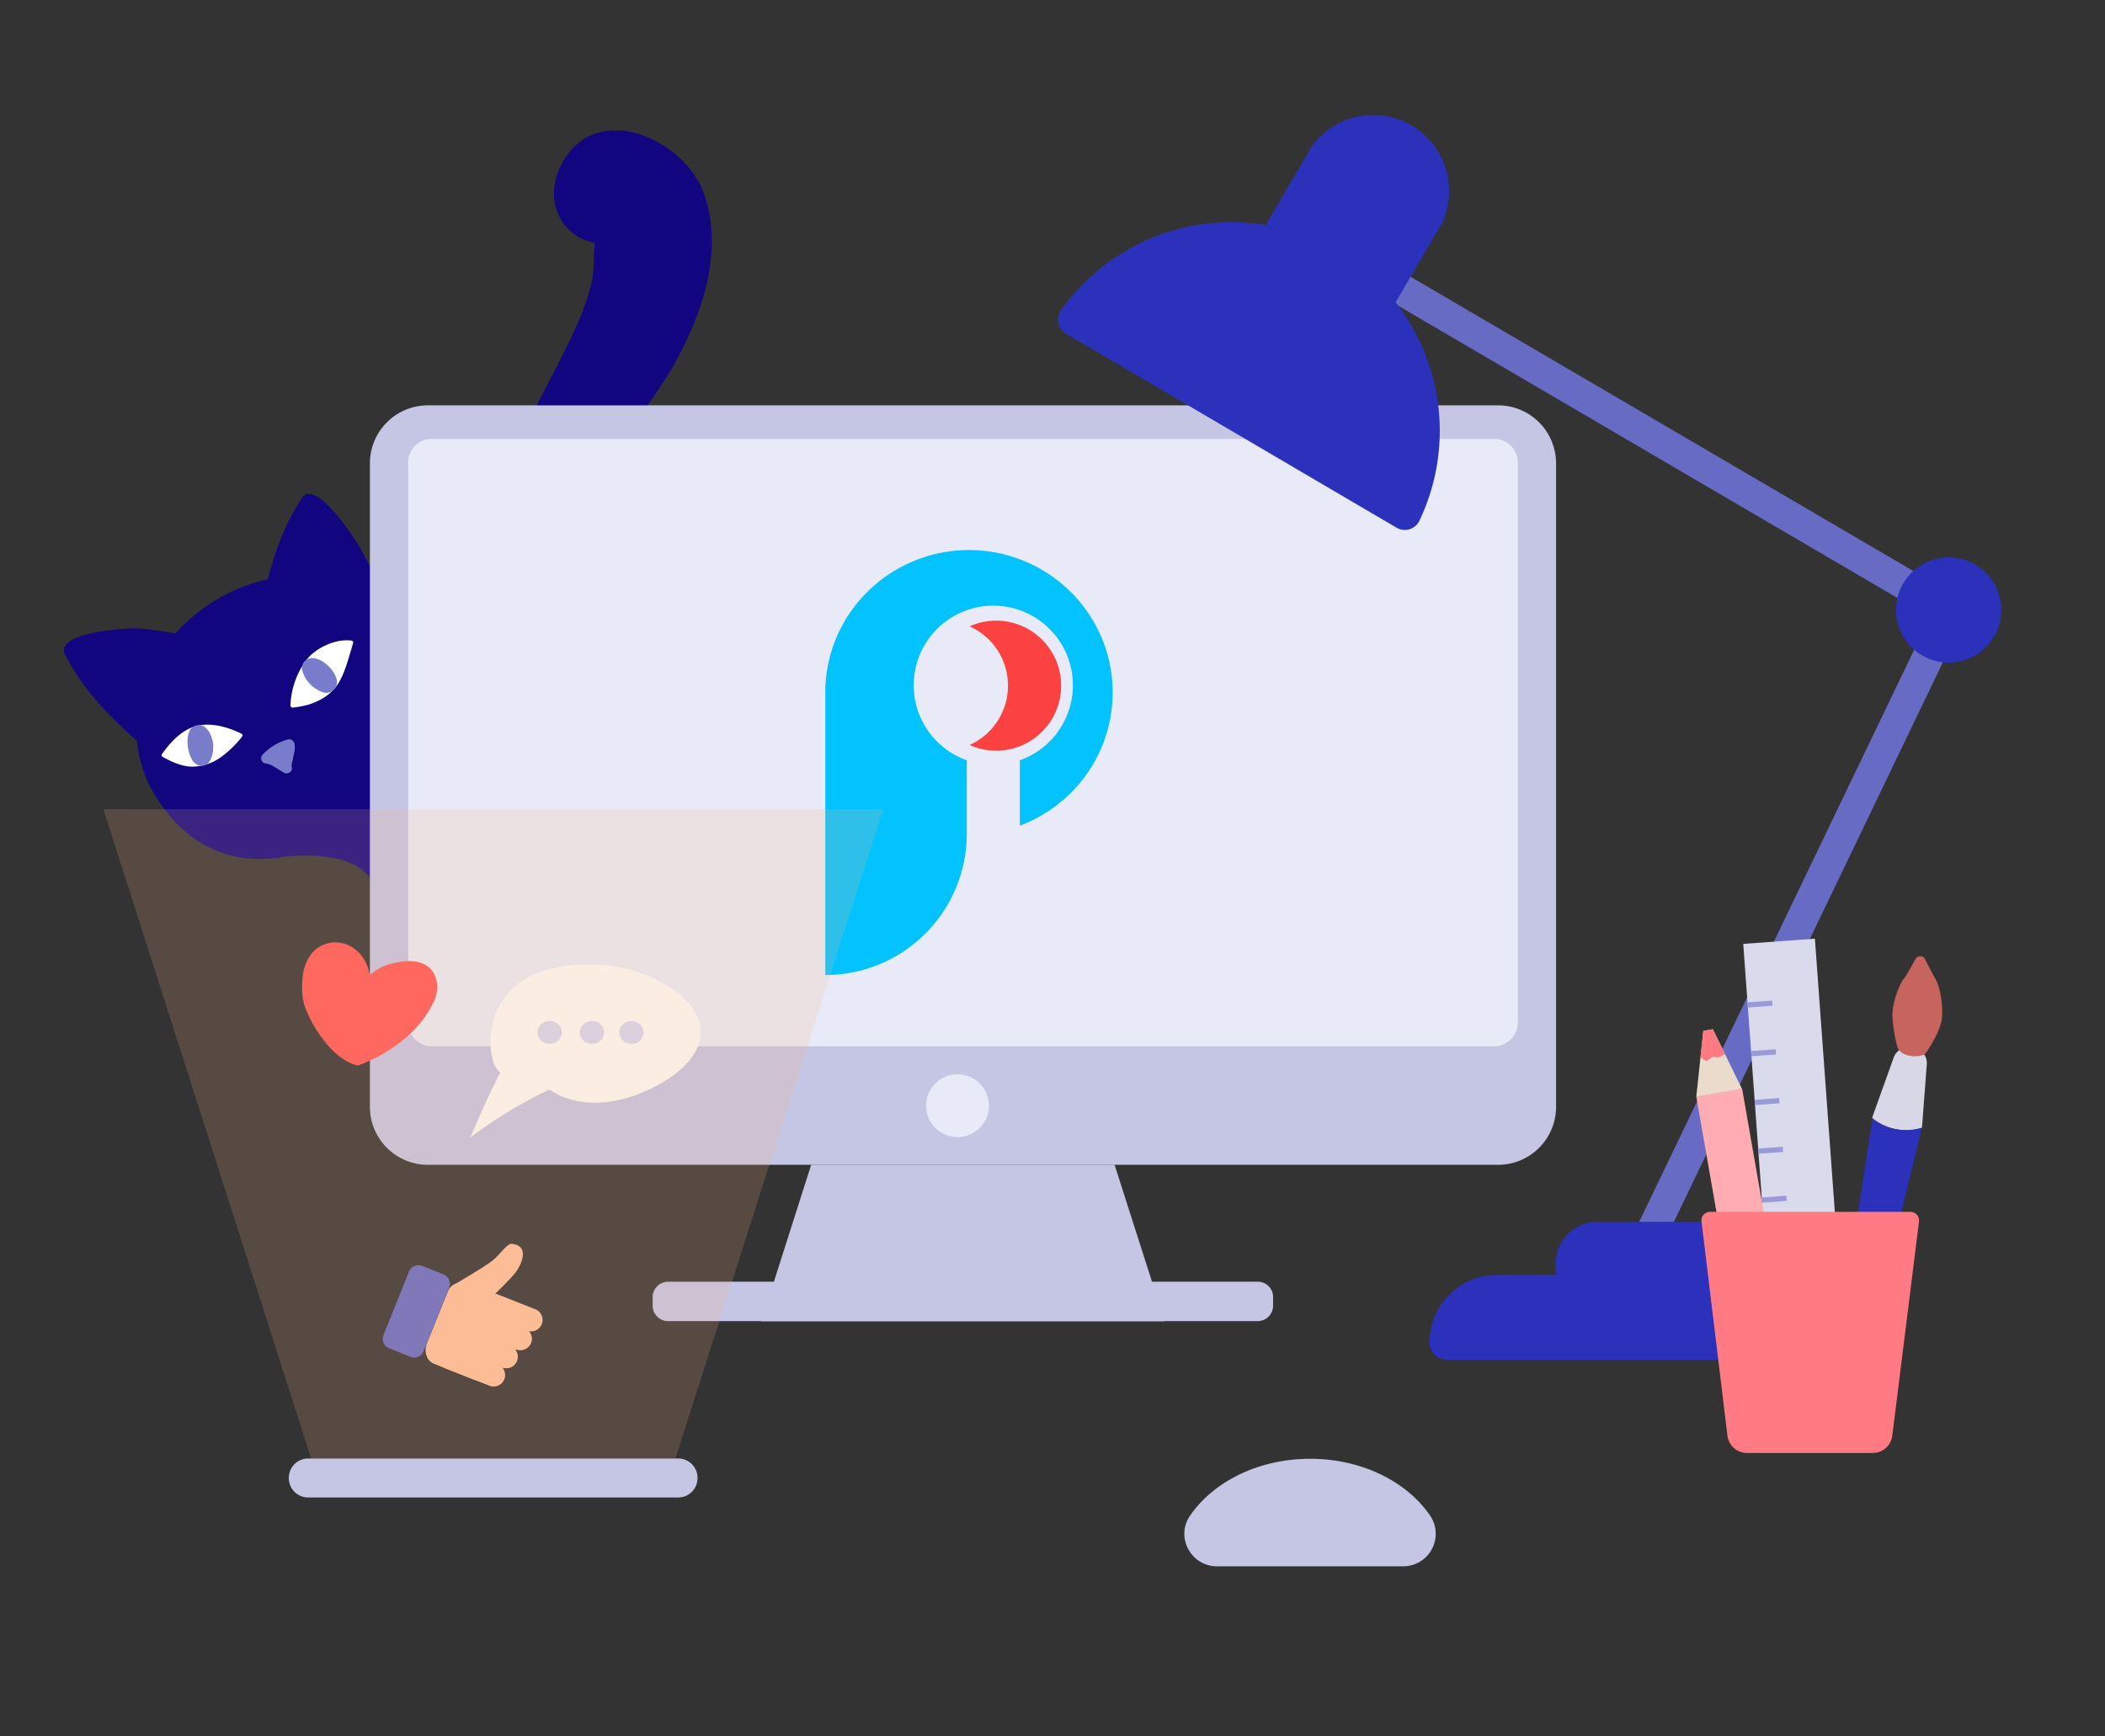 <svg xmlns="http://www.w3.org/2000/svg" xmlns:xlink="http://www.w3.org/1999/xlink" width="857" height="707" viewBox="0 0 857 707">
  <rect x="0" y="0" width="857" height="707" fill="#333333" stroke="none"/>
  <defs>
    <clipPath id="clip-info">
      <rect width="857" height="707"/>
    </clipPath>
  </defs>
  <g id="info" clip-path="url(#clip-info)">
    <g id="Group_13" data-name="Group 13" transform="translate(26 53.07)">
      <path id="Path_1" data-name="Path 1" d="M29.994,753.5C11.941,737.6,4.791,726.7.447,718.039c-4.343-8.687,24.642-11.08,30.906-10.46,8.066.768,18.319,2.689,18.319,2.689Z" transform="translate(-0.006 -504.688)" fill="#110580"/>
      <path id="Path_2" data-name="Path 2" d="M363.285,896.787c-2.689-.68-17.344-9.573-20.8-16.4-7.15-14.33-34.984-10.667-34.984-10.667L367.274,805.9" transform="translate(-216.644 -574.022)" fill="#110580"/>
      <path id="Path_3" data-name="Path 3" d="M273.2,566.888c4.875-23.549,10.873-35.131,16.251-43.168,5.378-8.066,21.422,16.192,24.376,21.688,3.516,6.471,8.687,17.137,8.687,17.137Z" transform="translate(-192.479 -374.071)" fill="#110580"/>
      <path id="Path_4" data-name="Path 4" d="M691.711,137.711c-10.46,10.46-18.94,23.076-28.986,34.009-5.909,6.412-18.733,19.412-16.458,2.482,2.837-21.481,22.042-40.834,32.029-59.3,10.962-20.181,19.147-44.764,11.494-67.486-7.8-23.106-45.325-39.623-58.74-11.405-7.978,16.871,3.723,33.6,22.367,31.2.886-.148,1.8-.207,2.689-.355-3.782-.148-7.564-.207-11.376-.355,3.723.827.886-3.457.414.975-.62,5.289-.059,10.253-1.3,15.571-2.541,10.962-7.564,21.067-12.587,31.054-10.253,20.594-25.824,45.03-21.688,69.051,4.078,23.815,27.065,41.307,50.88,31.32,22.869-9.573,42.016-43.582,47.659-66.6,2.334-9.13-9.041-17.521-16.4-10.164Z" transform="translate(-428.98 -21.126)" fill="#110580"/>
      <path id="Path_5" data-name="Path 5" d="M216.018,660.6c14.6,26.445,15.01,54.455-28.424,78.211-39.652,21.688-66.717,8.953-81.314-17.492s-1.861-61.428,28.424-78.211C164.99,626.386,201.422,634.186,216.018,660.6Z" transform="translate(-70.619 -453.129)" fill="#110580"/>
      <path id="Path_6" data-name="Path 6" d="M282.887,860.231A21.788,21.788,0,0,0,272.28,866.7a2.194,2.194,0,0,0-.207,2.127,2.1,2.1,0,0,0,1.8,1.241,1.142,1.142,0,0,1,.68.148c-.561-.207.059,0,.207.059a4.327,4.327,0,0,1,.975.354c.148.059.355.148.473.207.059,0,.059.059.148.059.266.148.561.354.827.473,1.3.827,2.63,1.655,3.989,2.423a.6.6,0,0,0,.266.148h.059c.059,0,.059,0,.148.059.059,0,.059,0,.148.059a2.258,2.258,0,0,0,2.423-1.182.281.281,0,0,0,.059-.207h0a1.394,1.394,0,0,0,.059-1.093,1.381,1.381,0,0,1-.059-.473h0v-.059a5.39,5.39,0,0,1,.148-1.182,1.587,1.587,0,0,1,.148-.62c0-.059.059-.207.059-.266a6.774,6.774,0,0,0,.266-1.3c.414-1.8.975-3.782.561-5.643A2.233,2.233,0,0,0,282.887,860.231Zm1.655,8.657h0C284.6,868.563,284.542,868.77,284.542,868.888Z" transform="translate(-191.559 -612.25)" fill="#787ccb"/>
      <g id="Group_10" data-name="Group 10" transform="translate(92.244 207.643)">
        <g id="Group_9" data-name="Group 9">
          <path id="Path_7" data-name="Path 7" d="M337.049,724a.824.824,0,0,1,.68,1.034c-1.655,5.289-3.161,11.7-5.909,16.192-2.955,4.757-7.446,7.357-12.587,8.953a43.49,43.49,0,0,1-6.057,1.093.9.9,0,0,1-.975-.827,33.113,33.113,0,0,1,6.264-18.26C322.246,727.107,330.371,723.118,337.049,724Z" transform="translate(-312.2 -723.881)" fill="#fff"/>
        </g>
        <path id="Path_8" data-name="Path 8" d="M342.032,756.348a11.3,11.3,0,0,0-1.8-3.25,12.926,12.926,0,0,0-2.837-2.689,8.968,8.968,0,0,0-5.023-2.009,5.028,5.028,0,0,0-2.689.886,3.381,3.381,0,0,0-1.389,2.216,4.253,4.253,0,0,0,.059,2.275,13.094,13.094,0,0,0,1.507,3.25,14.166,14.166,0,0,0,6.737,5.289,4.948,4.948,0,0,0,2.9,0,4.373,4.373,0,0,0,2.9-4.077A3.919,3.919,0,0,0,342.032,756.348Z" transform="translate(-323.447 -741.155)" fill="#787ccb"/>
      </g>
      <g id="Group_12" data-name="Group 12" transform="translate(39.8 241.99)">
        <g id="Group_11" data-name="Group 11">
          <path id="Path_9" data-name="Path 9" d="M167.237,843.841a.753.753,0,0,1,.207,1.182,42.543,42.543,0,0,1-8.6,8.332,20.044,20.044,0,0,1-12.173,3.871c-4.137-.207-7.978-2.009-11.582-3.989a.787.787,0,0,1-.266-1.093c3.516-5.023,8.273-10.046,14.124-11.494C154.768,839.143,161.8,841.093,167.237,843.841Z" transform="translate(-134.708 -840.125)" fill="#fff"/>
        </g>
        <path id="Path_10" data-name="Path 10" d="M180.227,846.01a8.372,8.372,0,0,0-2.748-4.4,4.216,4.216,0,0,0-6,.975,8.657,8.657,0,0,0-1.093,4.136,14.926,14.926,0,0,0,2.068,8.539,5.019,5.019,0,0,0,2.216,1.8,3.989,3.989,0,0,0,4.048-.68,7.378,7.378,0,0,0,1.389-2.423,11.229,11.229,0,0,0,.68-3.93A9.3,9.3,0,0,0,180.227,846.01Z" transform="translate(-159.812 -840.581)" fill="#787ccb"/>
      </g>
    </g>
    <path id="Path_11" data-name="Path 11" d="M1632.979,1895.589A13.235,13.235,0,0,0,1644,1874.995c-9.426-13.828-27.745-23.195-48.9-23.195-21.067,0-39.446,9.366-48.9,23.195-6,8.746.414,20.594,11.021,20.594Z" transform="translate(-1061.719 -1257.82)" fill="#c5c6e3"/>
    <g id="Group_14" data-name="Group 14" transform="translate(150.598 165.045)">
      <path id="Path_12" data-name="Path 12" d="M881.068,709.34H445.249A23.632,23.632,0,0,1,421.7,685.791V423.649A23.632,23.632,0,0,1,445.249,400.1H881.068a23.632,23.632,0,0,1,23.549,23.549v262.23A23.613,23.613,0,0,1,881.068,709.34Z" transform="translate(-421.7 -400.1)" fill="#c5c6e3"/>
      <path id="Path_13" data-name="Path 13" d="M916.542,693.639H484.032a9.672,9.672,0,0,1-9.632-9.632V455.932a9.672,9.672,0,0,1,9.632-9.632h432.51a9.672,9.672,0,0,1,9.632,9.632V684.065A9.738,9.738,0,0,1,916.542,693.639Z" transform="translate(-458.829 -432.649)" fill="#e8eaf7"/>
      <path id="Path_14" data-name="Path 14" d="M1125.223,1510.4H961l20.3-63.7h123.536Z" transform="translate(-801.653 -1137.46)" fill="#c5c6e3"/>
      <path id="Path_15" data-name="Path 15" d="M1057.634,1607.8H817.564a6.286,6.286,0,0,0-6.264,6.264v3.516a6.286,6.286,0,0,0,6.264,6.264h240.07a6.286,6.286,0,0,0,6.264-6.264v-3.516A6.211,6.211,0,0,0,1057.634,1607.8Z" transform="translate(-696.185 -1250.96)" fill="#c5c6e3"/>
      <ellipse id="Ellipse_31" data-name="Ellipse 31" cx="12.794" cy="12.794" rx="12.794" ry="12.794" transform="translate(222.514 278.236) rotate(-22.5)" fill="#e8eaf7"/>
    </g>
    <g id="Group_15" data-name="Group 15" transform="translate(430.694 46.83)">
      <rect id="Rectangle_22" data-name="Rectangle 22" width="12.735" height="258.36" transform="translate(132.178 73.929) rotate(-59.655)" fill="#676bc4"/>
      <rect id="Rectangle_23" data-name="Rectangle 23" width="276.531" height="12.735" transform="translate(231.494 461.417) rotate(-64.329)" fill="#676bc4"/>
      <path id="Path_16" data-name="Path 16" d="M1483.223,159.256a84.93,84.93,0,0,0-112.367,24.317,6.562,6.562,0,0,0,2.068,9.426L1507.6,272.038a6.567,6.567,0,0,0,9.219-2.837A84.992,84.992,0,0,0,1483.223,159.256Z" transform="translate(-1369.663 -103.977)" fill="#2b31ba"/>
      <path id="Path_17" data-name="Path 17" d="M1758.425,4.262a30.854,30.854,0,0,0-40.893,8.894,2.378,2.378,0,0,0,.768,3.457l49.019,28.779a2.443,2.443,0,0,0,3.368-1.034A31,31,0,0,0,1758.425,4.262Z" transform="translate(-1614.431 -0.01)" fill="#2b31ba"/>
      <ellipse id="Ellipse_32" data-name="Ellipse 32" cx="21.422" cy="21.422" rx="21.422" ry="21.422" transform="translate(341.221 180.116)" fill="#2b31ba"/>
      <rect id="Rectangle_24" data-name="Rectangle 24" width="50.673" height="61.547" transform="translate(77.584 56.788) rotate(-59.655)" fill="#2b31ba"/>
      <path id="Path_18" data-name="Path 18" d="M2056.63,1632.981H1888.743a6.917,6.917,0,0,1-6.944-6.944v-.207a27.364,27.364,0,0,1,27.331-27.331h127.112a27.364,27.364,0,0,1,27.331,27.331v.207A6.936,6.936,0,0,1,2056.63,1632.981Z" transform="translate(-1730.478 -1126.193)" fill="#2b31ba"/>
      <path id="Path_19" data-name="Path 19" d="M2134.639,1549.263H2055.6v-7.032a16.91,16.91,0,0,1,16.931-16.93h45.089a16.91,16.91,0,0,1,16.93,16.93v7.032Z" transform="translate(-1852.926 -1074.621)" fill="#2b31ba"/>
    </g>
    <g id="Group_19" data-name="Group 19" transform="translate(690.593 382.2)">
      <g id="Group_16" data-name="Group 16" transform="translate(57.042 7.145)">
        <path id="Path_20" data-name="Path 20" d="M2508.956,1284.956l-1.3-.266a6.37,6.37,0,0,0-7.091,3.782l-8.6,23.963c-.147.354-.147.68-.266.975a21.315,21.315,0,0,0,10.194,4.609,21.978,21.978,0,0,0,9.987-.62c0-.266.147-.621.147-.886l1.921-25.352A6.176,6.176,0,0,0,2508.956,1284.956Z" transform="translate(-2477.112 -1247.527)" fill="#d7d7e6"/>
        <path id="Path_21" data-name="Path 21" d="M2529.007,1160.311a2.189,2.189,0,0,1,3.782,0c1.3,2.629,3.043,6,4.344,8.273,2.275,3.93,3.368,13.414,2.275,17.639-1.389,5.289-5.17,10.874-6.323,12.469a2.223,2.223,0,0,1-1.035.768,11.277,11.277,0,0,1-6.116.148c-3.93-.975-4.4-3.575-4.4-3.575s-2.275-8.8-1.92-14.124c.354-5.289,3.309-12.114,4.461-13.355C2524.87,1167.816,2527.234,1163.531,2529.007,1160.311Z" transform="translate(-2496.749 -1159.225)" fill="#c7645d"/>
        <path id="Path_22" data-name="Path 22" d="M2442.377,1477.983l14.39-93.576a9.3,9.3,0,0,1,.354-1.507,20.4,20.4,0,0,0,9.987,4.462,22.142,22.142,0,0,0,9.839-.62,16.08,16.08,0,0,1-.266,1.655l-22.308,92.01a6.132,6.132,0,0,1-12-2.423Z" transform="translate(-2442.326 -1316.811)" fill="#2b31ba"/>
      </g>
      <g id="Group_17" data-name="Group 17" transform="translate(19.124 0)">
        <rect id="Rectangle_25" data-name="Rectangle 25" width="29.252" height="177.992" transform="translate(0 2.129) rotate(-4.173)" fill="#dadaed"/>
        <rect id="Rectangle_26" data-name="Rectangle 26" width="10.046" height="2.127" transform="translate(1.736 25.928) rotate(-4.173)" fill="#989bd7"/>
        <rect id="Rectangle_27" data-name="Rectangle 27" width="10.046" height="2.127" transform="translate(3.183 45.753) rotate(-4.173)" fill="#989bd7"/>
        <rect id="Rectangle_28" data-name="Rectangle 28" width="10.046" height="2.127" transform="translate(4.629 65.637) rotate(-4.173)" fill="#989bd7"/>
        <rect id="Rectangle_29" data-name="Rectangle 29" width="10.046" height="2.127" transform="translate(6.077 85.462) rotate(-4.173)" fill="#989bd7"/>
        <rect id="Rectangle_30" data-name="Rectangle 30" width="10.046" height="2.127" transform="translate(7.526 105.375) rotate(-4.173)" fill="#989bd7"/>
        <rect id="Rectangle_31" data-name="Rectangle 31" width="10.046" height="2.127" transform="translate(8.973 125.2) rotate(-4.173)" fill="#989bd7"/>
        <rect id="Rectangle_32" data-name="Rectangle 32" width="10.046" height="2.127" transform="translate(10.42 145.085) rotate(-4.173)" fill="#989bd7"/>
      </g>
      <g id="Group_18" data-name="Group 18" transform="translate(0 36.862)">
        <rect id="Rectangle_33" data-name="Rectangle 33" width="18.94" height="142.387" transform="translate(0 27.423) rotate(-9.928)" fill="#ffadb2"/>
        <path id="Path_23" data-name="Path 23" d="M2267.885,1284.058l-18.585,3.221,2.866-26.77,3.871-.709Z" transform="translate(-2249.292 -1259.8)" fill="#ebdbcd"/>
        <path id="Path_24" data-name="Path 24" d="M2257.434,1272.83l2.688-1.8,2.275.3,2.689-1.448-4.964-10.076-3.871.709-1.152,10.725Z" transform="translate(-2253.378 -1259.8)" fill="#ff7a82"/>
      </g>
      <path id="Path_25" data-name="Path 25" d="M2259.859,1511.5h81.609a3.557,3.557,0,0,1,3.516,3.93l-10.874,87.164a8.019,8.019,0,0,1-7.978,7.091h-51.176a8.023,8.023,0,0,1-7.978-7.091l-10.548-87.164A3.491,3.491,0,0,1,2259.859,1511.5Z" transform="translate(-2254.296 -1400.268)" fill="#ff7a82"/>
    </g>
    <g id="Component_1_1" data-name="Component 1 – 1" transform="translate(336 224)">
      <path id="Subtraction_19" data-name="Subtraction 19" d="M10.813,52.938A26.183,26.183,0,0,1,0,50.627,26.523,26.523,0,0,0,15.61,26.469,26.524,26.524,0,0,0,0,2.311,26.184,26.184,0,0,1,10.813,0,26.436,26.436,0,0,1,37.235,26.469,26.412,26.412,0,0,1,10.813,52.938Z" transform="translate(58.77 28.712)" fill="#fc4141"/>
      <g id="Group_7" data-name="Group 7">
        <path id="Subtraction_18" data-name="Subtraction 18" d="M0,173V57.964A57.145,57.145,0,0,1,4.6,35.4,57.743,57.743,0,0,1,17.134,16.977a58.8,58.8,0,0,1,82.731,0A57.744,57.744,0,0,1,112.4,35.4a57.6,57.6,0,0,1-6.018,55.868A58.606,58.606,0,0,1,79.2,112.194V85.565a32.4,32.4,0,1,0-21.6,0V115.92a57.244,57.244,0,0,1-4.67,22.239A57.42,57.42,0,0,1,40.559,156.3a57.408,57.408,0,0,1-18.251,12.221A57.251,57.251,0,0,1,0,173Z" fill="#03c3ff"/>
      </g>
    </g>
    <g id="Group_20" data-name="Group 20" transform="translate(42.072 329.475)">
      <path id="Path_26" data-name="Path 26" d="M468.52,1867.267H317.86a7.856,7.856,0,0,1-7.86-7.86v-.148a7.856,7.856,0,0,1,7.86-7.859H468.52a7.856,7.856,0,0,1,7.86,7.859v.148A7.837,7.837,0,0,1,468.52,1867.267Z" transform="translate(-234.478 -1587.013)" fill="#c5c6e3"/>
      <g id="Group_22" data-name="Group 22" transform="translate(149.36 63.199)">
        <g id="Group_20-2" data-name="Group 20">
          <path id="Path_27" data-name="Path 27" d="M653.623,1196.141c-.768-5.7-4.875-10.459-9.426-14.035-12.942-10.135-30.433-13.355-46.625-10.755-6.057.975-12.055,2.748-17.137,6.264-10.4,7.151-14.862,21.481-10.814,33.477a10.762,10.762,0,0,0,2.541,3.457c-5.023,9.573-7.978,16.665-12.262,26.5a181.99,181.99,0,0,1,32.147-19.56l1.389.768c13.562,8.273,31.409,4.255,45.03-3.871C646.739,1213.485,654.864,1205.567,653.623,1196.141Z" transform="translate(-559.9 -1170.492)" fill="#fcfaf8"/>
        </g>
        <g id="Group_21" data-name="Group 21" transform="translate(27.39 23.049)">
          <ellipse id="Ellipse_33" data-name="Ellipse 33" cx="4.964" cy="4.668" rx="4.964" ry="4.668" fill="#d6d7f0"/>
          <ellipse id="Ellipse_34" data-name="Ellipse 34" cx="4.964" cy="4.668" rx="4.964" ry="4.668" transform="translate(17.226)" fill="#d6d7f0"/>
          <ellipse id="Ellipse_35" data-name="Ellipse 35" cx="4.964" cy="4.668" rx="4.964" ry="4.668" transform="translate(33.27)" fill="#d6d7f0"/>
        </g>
      </g>
      <g id="Group_23" data-name="Group 23" transform="translate(80.902 54.245)">
        <path id="Path_28" data-name="Path 28" d="M350.928,1190.332c-9.987-2.216-18.378-15.483-21.422-23.549-1.507-4.077-1.507-9.012-.975-13.3.561-4.255,2.541-8.539,6.057-11.08a12.748,12.748,0,0,1,13.828-.355c4.137,2.63,6.412,6.205,7.357,11.435,4.137-3.516,7.505-4.609,12.794-5.437,3.871-.62,8.185-.266,11.228,2.216,3.871,3.25,4.255,9.307,2.127,13.917a44.487,44.487,0,0,1-11.08,14.448,62.912,62.912,0,0,1-19.915,11.7" transform="translate(-328.208 -1140.187)" fill="#ff5856"/>
      </g>
      <g id="Group_24" data-name="Group 24" transform="translate(113.737 176.951)">
        <path id="Path_29" data-name="Path 29" d="M450.64,1622.271l-8.746-3.516a4.109,4.109,0,0,1-2.275-5.289l10.46-25.972a4.109,4.109,0,0,1,5.289-2.275l8.746,3.516a4.109,4.109,0,0,1,2.275,5.289l-10.46,26.031A4.011,4.011,0,0,1,450.64,1622.271Z" transform="translate(-439.333 -1576.23)" fill="#676bc4"/>
        <path id="Path_30" data-name="Path 30" d="M518.577,1648.8l-17.137-6.825c-2.689-1.389-3.723-4.964-2.482-8.066l8.48-21.067a5.617,5.617,0,0,1,6.412-3.575l26.238,11.789c3.871.975,3.043,2.275,1.448,6.323l-11.376,16.044C528.091,1648.537,518.577,1648.8,518.577,1648.8Z" transform="translate(-480.973 -1593.277)" fill="#fcbf9a"/>
        <path id="Path_31" data-name="Path 31" d="M536.6,1572.3s12-6.885,15.9-9.928c3.161-2.482,6-7.091,7.919-6.885,7.978.886,3.309,9.308,1.714,11.435-2.275,3.043-9.16,9.573-9.16,9.573Z" transform="translate(-507.861 -1555.477)" fill="#fcbf9a"/>
        <path id="Path_32" data-name="Path 32" d="M536.156,1712.551l-18.112-7.151a4.662,4.662,0,0,1-2.63-6.057h0a4.662,4.662,0,0,1,6.057-2.63l18.112,7.15a4.662,4.662,0,0,1,2.63,6.057h0A4.638,4.638,0,0,1,536.156,1712.551Z" transform="translate(-492.702 -1654.75)" fill="#fcbf9a"/>
        <path id="Path_33" data-name="Path 33" d="M553.656,1687.351l-18.112-7.15a4.662,4.662,0,0,1-2.63-6.057h0a4.662,4.662,0,0,1,6.057-2.63l18.113,7.15a4.662,4.662,0,0,1,2.63,6.057h0A4.649,4.649,0,0,1,553.656,1687.351Z" transform="translate(-505.031 -1636.996)" fill="#fcbf9a"/>
        <path id="Path_34" data-name="Path 34" d="M573.056,1662.651l-18.112-7.15a4.663,4.663,0,0,1-2.63-6.057h0a4.663,4.663,0,0,1,6.057-2.63l18.112,7.151a4.662,4.662,0,0,1,2.63,6.057h0A4.76,4.76,0,0,1,573.056,1662.651Z" transform="translate(-518.699 -1619.594)" fill="#fcbf9a"/>
        <path id="Path_35" data-name="Path 35" d="M587.756,1636.551l-18.112-7.15a4.662,4.662,0,0,1-2.63-6.057h0a4.662,4.662,0,0,1,6.057-2.629l18.113,7.15a4.662,4.662,0,0,1,2.63,6.057h0A4.659,4.659,0,0,1,587.756,1636.551Z" transform="translate(-529.056 -1601.206)" fill="#fcbf9a"/>
      </g>
      <path id="Path_36" data-name="Path 36" d="M54.4,956.6l84.623,264.417H287.29L371.913,956.6Z" transform="translate(-54.4 -956.6)" fill="#fcb58a" opacity="0.18"/>
    </g>
  </g>
</svg>
